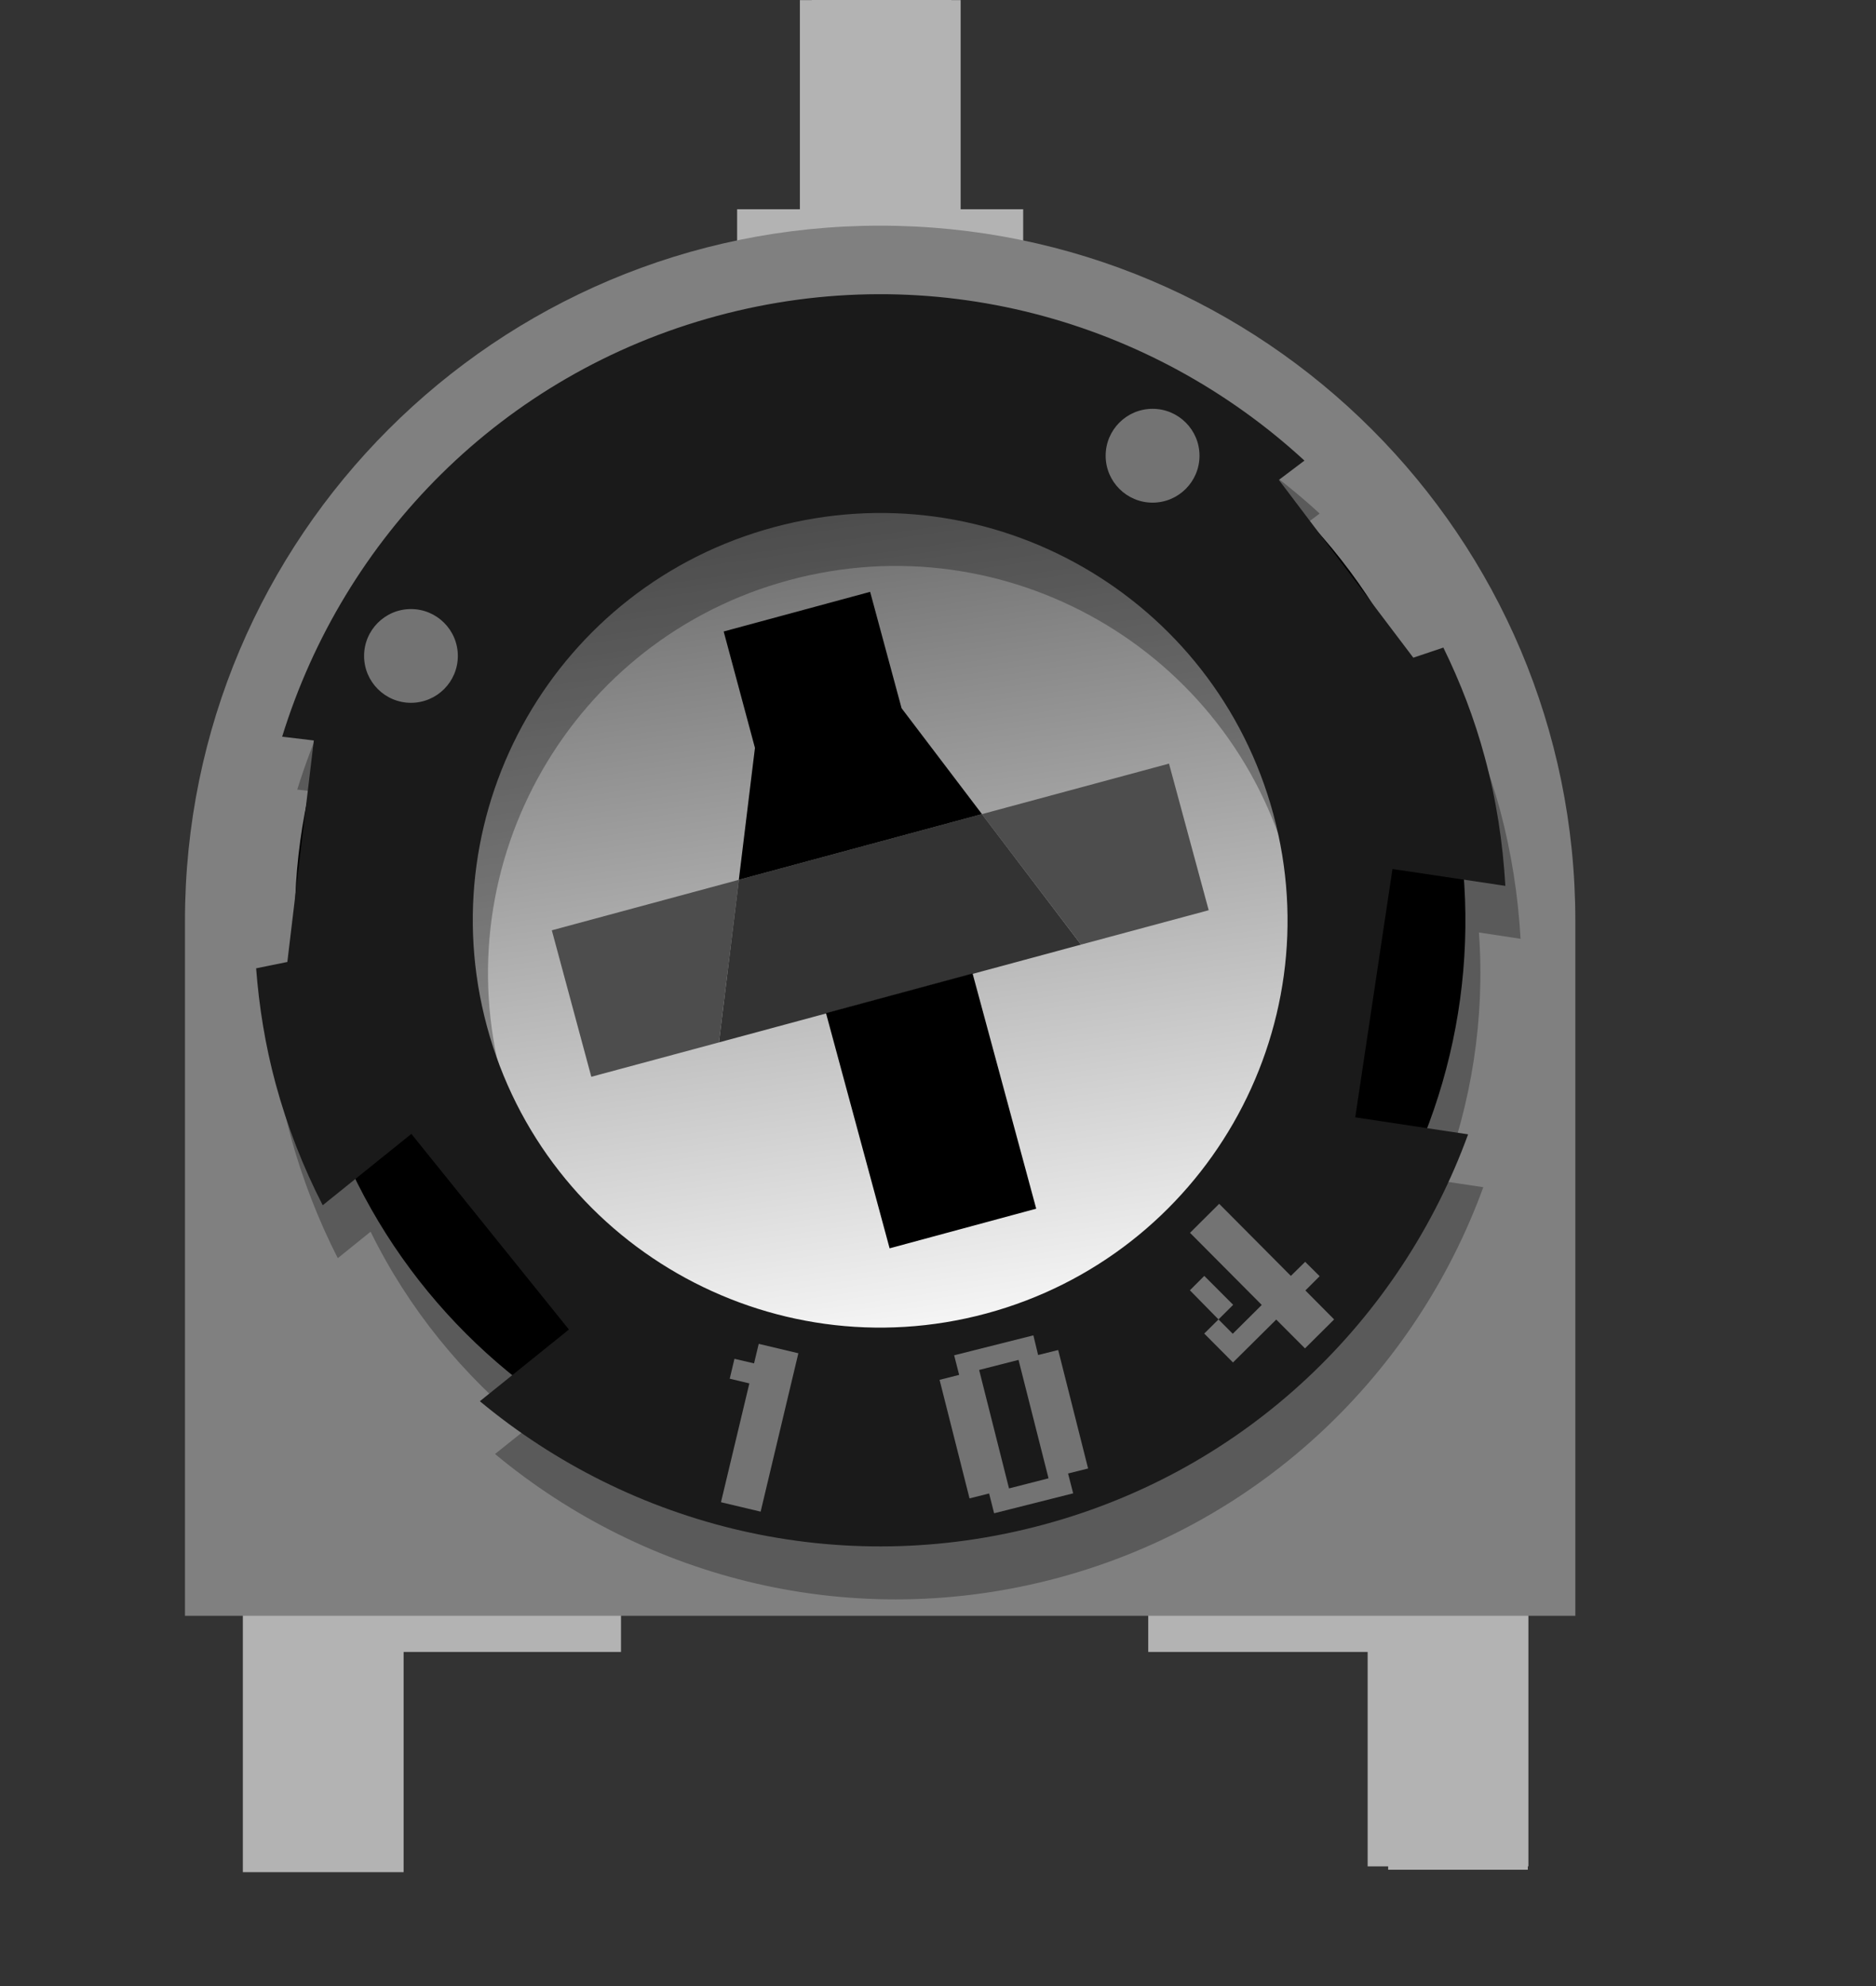 <?xml version="1.0" encoding="UTF-8" standalone="no"?>
<svg
   xmlns:dc="http://purl.org/dc/elements/1.1/"
   xmlns:cc="http://creativecommons.org/ns#"
   xmlns:rdf="http://www.w3.org/1999/02/22-rdf-syntax-ns#"
   xmlns:svg="http://www.w3.org/2000/svg"
   xmlns="http://www.w3.org/2000/svg"
   xmlns:sodipodi="http://sodipodi.sourceforge.net/DTD/sodipodi-0.dtd"
   xmlns:inkscape="http://www.inkscape.org/namespaces/inkscape"
   version="1.2"
   baseProfile="tiny"
   x="0px"
   y="0px"
   width=".34in"
   height=".36in"
   xml:space="preserve"
   id="svg2"
   sodipodi:version="0.32"
   inkscape:version="0.46"
   sodipodi:docname="basic_poti_sm.svg"
   inkscape:output_extension="org.inkscape.output.svg.inkscape"><rect width="100%" height="100%" fill="#333333" stroke="none"/><defs
   id="defs60"><inkscape:perspective
     sodipodi:type="inkscape:persp3d"
     inkscape:vp_x="0 : 16.200001 : 1"
     inkscape:vp_y="0 : 1000 : 0"
     inkscape:vp_z="30.6 : 16.200001 : 1"
     inkscape:persp3d-origin="15.3 : 10.800001 : 1"
     id="perspective64" /></defs><sodipodi:namedview
   inkscape:window-height="701"
   inkscape:window-width="640"
   inkscape:pageshadow="2"
   inkscape:pageopacity="0.0"
   guidetolerance="10.0"
   gridtolerance="10.0"
   objecttolerance="10.0"
   borderopacity="1.0"
   bordercolor="#666666"
   pagecolor="#ffffff"
   id="base"
   showgrid="false"
   inkscape:zoom="15.37037"
   inkscape:cx="15.3"
   inkscape:cy="9.6255031"
   inkscape:window-x="0"
   inkscape:window-y="22"
   inkscape:current-layer="breadboard" />

<rect
   id="connector0pin"
   x="4.289"
   y="30.943"
   width="2.431"
   height="1.593"
   style="fill:#b3b3b3" />
<rect
   id="connector1pin"
   x="14.124"
   y="-0.21"
   width="2.43"
   height="1.593"
   style="fill:#b3b3b3" />
<rect
   id="connector2pin"
   x="24.152"
   y="30.943"
   width="2.43"
   height="1.593"
   style="fill:#b3b3b3" />

<g
   id="breadboard"
   transform="matrix(0.785,0,0,0.785,4.318,-6.881)">
	<rect
   x="19.949"
   y="42.146"
   width="8.156"
   height="3.239"
   id="rect8"
   style="fill:#b3b3b3" />
	<rect
   x="0.105"
   y="42.146"
   width="8.158"
   height="3.239"
   id="rect10"
   style="fill:#b3b3b3" />
	<rect
   x="10.837"
   y="13.404"
   width="6.34"
   height="2.866"
   id="rect12"
   style="fill:#b3b3b3" />
	<rect
   x="-0.118"
   y="44.41"
   width="3.563"
   height="5.857"
   id="rect14"
   style="fill:#b3b3b3" />
	<rect
   x="24.812"
   y="44.446"
   width="3.563"
   height="5.692"
   id="rect16"
   style="fill:#b3b3b3" />
	<rect
   x="12.228"
   y="8.768"
   width="3.563"
   height="5.262"
   id="rect18"
   style="fill:#b3b3b3" />
	<path
   d="M 14.005,13.768 C 5.498,13.768 -1.401,20.667 -1.401,29.178 L -1.401,44.584 L 14.005,44.584 L 29.415,44.584 L 29.415,29.177 C 29.416,20.667 22.516,13.768 14.005,13.768 z M 5.371,35.037 L 5.371,23.319 L 22.642,23.319 L 22.642,35.037 L 5.371,35.037 z"
   id="path20"
   style="fill:#808080" />
	
		<linearGradient
   id="SVGID_1_"
   gradientUnits="userSpaceOnUse"
   x1="-897.224"
   y1="-1454.188"
   x2="-889.622"
   y2="-1391.321"
   gradientTransform="matrix(0.311,-8.4e-2,-8.4e-2,-0.311,172.313,-488.146)">
		<stop
   offset="0"
   style="stop-color:#FFFFFF"
   id="stop23" />
		<stop
   offset="1"
   style="stop-color:#666666"
   id="stop25" />
	</linearGradient>
	<path
   d="M 11.348,19.323 C 5.915,20.79 2.699,26.388 4.164,31.821 C 5.635,37.257 11.227,40.472 16.666,39.009 C 22.103,37.538 25.318,31.944 23.849,26.507 C 22.379,21.07 16.788,17.853 11.348,19.323 z M 10.434,31.873 L 10.877,28.268 L 16.262,26.813 L 18.459,29.705 L 10.434,31.873 z"
   id="path27"
   style="fill:url(#SVGID_1_)" />
	<g
   id="g29">
		<rect
   x="13.467"
   y="30.693"
   transform="matrix(0.965,-0.261,0.261,0.965,-8.2,5.12)"
   width="3.367"
   height="5.403"
   id="rect31" />
		<polygon
   points="16.262,26.813 18.459,29.705 14.482,24.465 13.785,21.885 10.539,22.764 11.232,25.344 10.434,31.873 10.877,28.268 16.262,26.813 "
   id="polygon33" />
	</g>
	<g
   id="g35">
		<polygon
   points="6.73,29.388 7.605,32.635 10.434,31.873 10.877,28.268 6.73,29.388 "
   id="polygon37"
   style="fill:#4d4d4d" />
		<polygon
   points="16.262,26.813 18.459,29.705 21.289,28.943 20.409,25.693 16.262,26.813 "
   id="polygon39"
   style="fill:#4d4d4d" />
	</g>
	<path
   enable-background="new    "
   d="M 28.201,29.576 C 28.147,28.629 28,27.67 27.746,26.72 C 27.514,25.865 27.2,25.062 26.828,24.296 L 26.161,24.522 L 25.161,23.197 C 24.877,22.764 24.56,22.352 24.228,21.964 L 23.18,20.578 L 23.748,20.15 C 20.357,17.03 15.502,15.653 10.724,16.942 C 5.953,18.232 2.447,21.867 1.088,26.269 L 1.794,26.351 L 1.584,28.078 C 1.495,28.583 1.431,29.094 1.4,29.614 L 1.203,31.263 L 0.511,31.4 C 0.579,32.251 0.712,33.103 0.943,33.959 C 1.204,34.909 1.556,35.811 1.986,36.656 L 2.713,36.069 C 3.56,37.791 4.764,39.255 6.2,40.414 L 5.471,40.997 C 8.825,43.786 13.431,44.961 17.964,43.739 C 22.491,42.513 25.882,39.18 27.375,35.083 L 26.453,34.944 C 27.113,33.219 27.416,31.35 27.278,29.436 L 28.201,29.576 z M 16.699,39.054 C 11.887,40.354 6.928,37.505 5.628,32.693 C 4.332,27.88 7.177,22.922 11.99,21.626 C 16.806,20.324 21.761,23.173 23.06,27.983 C 24.363,32.801 21.511,37.754 16.699,39.054 z"
   id="path41"
   style="opacity:0.3" />
	<path
   d="M 10.628,16.647 C 3.71,18.512 -0.382,25.631 1.488,32.544 C 3.354,39.459 10.473,43.555 17.39,41.685 C 24.303,39.818 28.397,32.699 26.526,25.783 C 24.66,18.87 17.542,14.777 10.628,16.647 z M 16.667,39.009 C 11.229,40.473 5.632,37.261 4.165,31.824 C 2.695,26.384 5.912,20.786 11.349,19.32 C 16.788,17.853 22.384,21.07 23.854,26.507 C 25.319,31.943 22.103,37.542 16.667,39.009 z"
   id="path43" />
	<path
   d="M 27.864,28.403 C 27.809,27.455 27.665,26.496 27.406,25.545 C 27.178,24.696 26.866,23.889 26.49,23.121 L 25.824,23.345 L 22.844,19.404 L 23.411,18.976 C 20.024,15.856 15.168,14.479 10.392,15.769 C 5.613,17.059 2.111,20.693 0.753,25.096 L 1.455,25.18 L 0.868,30.09 L 0.176,30.231 C 0.241,31.081 0.378,31.935 0.607,32.784 C 0.865,33.736 1.217,34.636 1.652,35.483 L 3.617,33.901 L 7.109,38.238 L 5.135,39.827 C 8.485,42.613 13.091,43.787 17.624,42.564 C 22.155,41.344 25.546,38.007 27.038,33.911 L 24.537,33.534 L 25.362,28.029 L 27.864,28.403 z M 16.361,37.882 C 11.548,39.18 6.59,36.332 5.292,31.518 C 3.994,26.705 6.838,21.748 11.654,20.452 C 16.469,19.151 21.422,21.997 22.722,26.814 C 24.023,31.626 21.173,36.58 16.361,37.882 z"
   id="path45"
   style="fill:#1a1a1a" />
	<circle
   enable-background="new    "
   cx="3.608"
   cy="23.306"
   r="1.039"
   id="circle47"
   sodipodi:cx="3.608"
   sodipodi:cy="23.306"
   sodipodi:rx="1.039"
   sodipodi:ry="1.039"
   style="opacity:0.39;fill:#ffffff" />
	<circle
   enable-background="new    "
   cx="20.045"
   cy="18.868"
   r="1.04"
   id="circle49"
   sodipodi:cx="20.045"
   sodipodi:cy="18.868"
   sodipodi:rx="1.04"
   sodipodi:ry="1.04"
   style="opacity:0.39;fill:#ffffff" />
	<g
   id="g51"
   style="opacity:0.39">
		<path
   d="M 11.108,39.432 L 10.673,39.328 L 10.778,38.887 L 11.212,38.988 L 11.316,38.555 L 12.194,38.764 L 11.358,42.275 L 10.479,42.066 L 11.108,39.432 z"
   id="path53"
   style="fill:#ffffff" />
		<path
   d="M 18.285,41.869 L 16.533,42.311 L 16.422,41.872 L 15.988,41.981 L 15.324,39.353 L 15.758,39.243 L 15.647,38.809 L 17.403,38.367 L 17.508,38.803 L 17.953,38.692 L 18.616,41.318 L 18.172,41.429 L 18.285,41.869 z M 17.739,41.536 L 17.074,38.911 L 16.201,39.134 L 16.863,41.76 L 17.739,41.536 z"
   id="path55"
   style="fill:#ffffff" />
		<path
   d="M 23.11,37.049 L 23.427,36.737 L 23.748,37.056 L 23.432,37.372 L 24.069,38.014 L 23.423,38.656 L 22.786,38.017 L 21.827,38.968 L 21.19,38.327 L 21.506,38.014 L 20.872,37.368 L 21.191,37.049 L 21.831,37.69 L 21.506,38.014 L 21.822,38.332 L 22.465,37.693 L 20.875,36.094 L 21.521,35.451 L 23.11,37.049 z"
   id="path57"
   style="fill:#ffffff" />
	</g>
</g>

</svg>